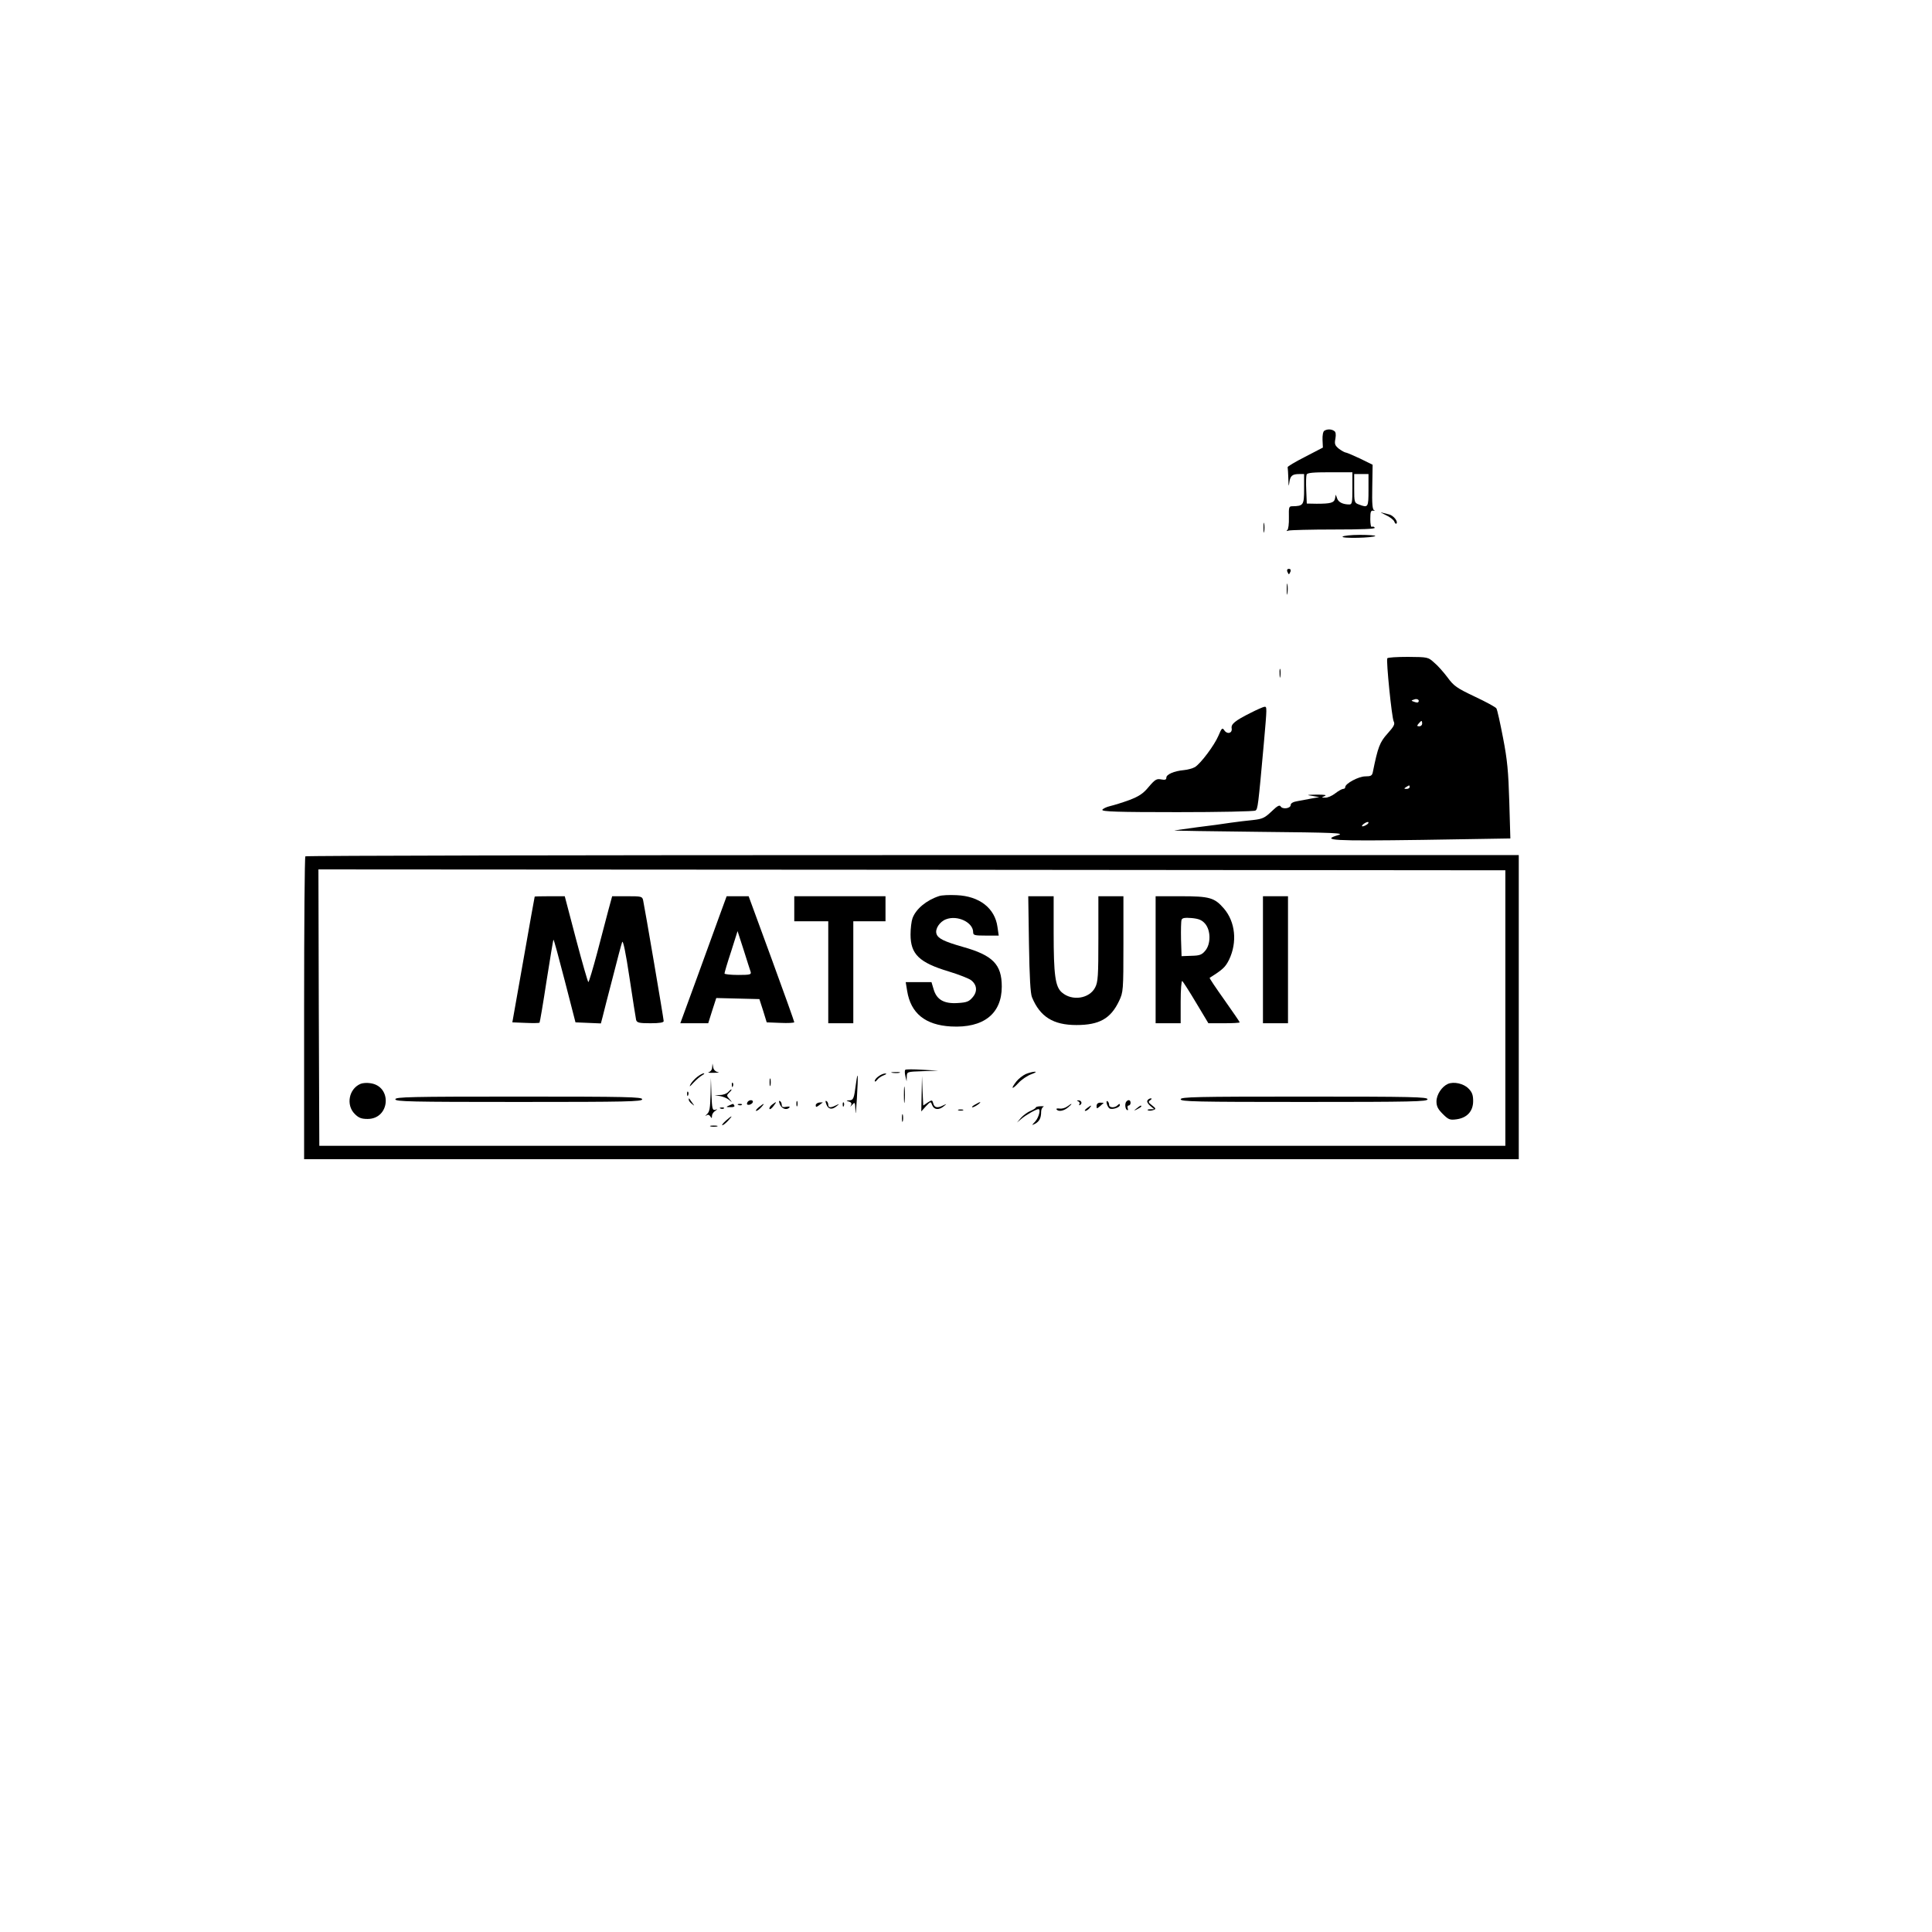 <?xml version="1.0" standalone="no"?>
<!DOCTYPE svg PUBLIC "-//W3C//DTD SVG 20010904//EN"
 "http://www.w3.org/TR/2001/REC-SVG-20010904/DTD/svg10.dtd">
<svg version="1.0" xmlns="http://www.w3.org/2000/svg"
 width="1080pt" height="1080pt" viewBox="0 0 1080 1080"
 preserveAspectRatio="xMidYMid meet">

<g transform="translate(0,1080) scale(0.1,-0.1)"
fill="#000000" stroke="none">
<path d="M7403 8392 c-7 -4 -11 -26 -10 -51 l2 -43 -100 -52 c-55 -28 -99 -54
-97 -58 1 -5 3 -34 4 -65 1 -41 2 -47 5 -23 5 40 16 50 56 50 l27 0 0 -84 c0
-90 -4 -95 -66 -96 -19 0 -20 -5 -19 -62 1 -37 -3 -67 -9 -71 -7 -6 -4 -7 7
-3 10 3 124 6 253 6 157 0 233 3 229 10 -4 6 -11 8 -16 5 -5 -4 -9 15 -9 43 0
42 3 50 18 47 9 -1 11 0 4 2 -10 4 -13 34 -11 130 l2 125 -69 34 c-38 18 -74
33 -80 34 -6 0 -24 10 -39 21 -23 19 -26 27 -20 57 4 24 2 38 -7 43 -16 11
-39 11 -55 1z m157 -322 c0 -79 -2 -90 -17 -90 -37 0 -61 13 -68 33 l-8 22 -4
-21 c-5 -25 -24 -30 -103 -30 l-55 1 -3 74 c-2 41 -1 80 2 88 4 10 35 13 131
13 l125 0 0 -90z m90 -10 c0 -97 -2 -100 -54 -80 -25 9 -26 13 -26 90 l0 80
40 0 40 0 0 -90z"/>
<path d="M7746 7921 c23 -10 44 -27 48 -36 3 -10 9 -15 12 -12 11 11 -16 45
-40 51 -13 3 -32 8 -43 11 -10 3 0 -3 23 -14z"/>
<path d="M7063 7850 c0 -25 2 -35 4 -22 2 12 2 32 0 45 -2 12 -4 2 -4 -23z"/>
<path d="M7505 7800 c-7 -11 172 -7 183 4 3 3 -36 6 -86 6 -50 0 -94 -5 -97
-10z"/>
<path d="M7196 7605 c4 -8 7 -15 9 -15 2 0 5 7 9 15 3 9 0 15 -9 15 -9 0 -12
-6 -9 -15z"/>
<path d="M7193 7505 c0 -27 2 -38 4 -22 2 15 2 37 0 50 -2 12 -4 0 -4 -28z"/>
<path d="M7755 7120 c-7 -12 25 -333 36 -353 8 -15 1 -28 -34 -67 -44 -49 -54
-74 -83 -217 -4 -19 -11 -23 -42 -23 -37 0 -112 -40 -112 -60 0 -6 -5 -10 -12
-10 -6 0 -26 -11 -44 -25 -18 -14 -43 -25 -56 -24 -22 0 -22 1 -3 9 14 6 0 8
-45 8 -56 -1 -59 -2 -25 -7 l40 -7 -40 -7 c-22 -4 -58 -11 -80 -15 -26 -4 -40
-12 -40 -22 0 -19 -45 -26 -56 -8 -6 10 -19 3 -51 -28 -38 -36 -50 -42 -103
-48 -33 -3 -89 -10 -125 -15 -36 -6 -119 -17 -185 -25 -66 -9 -124 -17 -130
-18 -5 -2 208 -5 475 -8 423 -4 479 -7 441 -18 -100 -30 -31 -34 469 -27 l493
8 -6 206 c-5 168 -11 234 -35 357 -16 83 -32 156 -37 164 -4 7 -59 37 -121 66
-101 48 -117 59 -152 107 -22 29 -55 67 -75 83 -34 31 -36 31 -146 32 -61 0
-113 -3 -116 -8z m172 -246 c-2 -2 -12 -1 -22 3 -18 6 -18 7 1 13 17 7 33 -5
21 -16z m23 -119 c0 -8 -7 -15 -16 -15 -14 0 -14 3 -4 15 7 8 14 15 16 15 2 0
4 -7 4 -15z m-70 -355 c0 -5 -8 -10 -17 -10 -15 0 -16 2 -3 10 19 12 20 12 20
0z m-240 -210 c-24 -15 -37 -11 -16 5 11 8 22 12 25 9 3 -3 -1 -9 -9 -14z"/>
<path d="M7153 7035 c0 -22 2 -30 4 -17 2 12 2 30 0 40 -3 9 -5 -1 -4 -23z"/>
<path d="M6991 6815 c-88 -44 -110 -63 -106 -86 5 -27 -23 -36 -40 -13 -12 18
-15 16 -34 -29 -23 -54 -99 -155 -131 -175 -12 -7 -40 -15 -62 -17 -55 -5 -98
-24 -98 -42 0 -12 -7 -14 -29 -10 -25 5 -34 0 -69 -41 -31 -38 -54 -53 -108
-74 -38 -14 -87 -29 -108 -34 -22 -5 -41 -15 -44 -21 -3 -10 85 -13 420 -13
233 0 429 4 436 9 13 8 15 21 47 376 18 205 18 205 3 204 -7 -1 -42 -16 -77
-34z"/>
<path d="M1707 6013 c-4 -3 -7 -386 -7 -850 l0 -843 3395 0 3395 0 0 850 0
850 -3388 0 c-1864 0 -3392 -3 -3395 -7z m6708 -848 l0 -770 -3315 0 -3315 0
-3 773 -2 772 3317 -2 3318 -3 0 -770z"/>
<path d="M5250 5791 c-71 -23 -130 -72 -149 -124 -6 -16 -11 -57 -11 -91 0
-110 48 -157 215 -207 56 -17 111 -39 123 -48 34 -26 37 -64 9 -96 -20 -24
-33 -29 -83 -32 -76 -5 -118 18 -135 77 l-12 40 -72 0 -72 0 8 -49 c20 -125
101 -191 245 -199 182 -10 284 71 284 223 0 124 -50 175 -218 222 -105 30
-139 47 -147 73 -9 27 18 68 53 81 64 25 152 -17 152 -72 0 -17 7 -19 71 -19
l72 0 -7 48 c-14 105 -101 173 -229 178 -40 2 -83 0 -97 -5z"/>
<path d="M2989 5788 c-1 -2 -29 -160 -63 -353 l-62 -350 74 -3 c41 -2 76 -1
78 1 2 2 20 107 39 232 20 126 37 231 39 232 2 2 30 -101 63 -229 l60 -233 71
-3 71 -3 10 38 c5 21 30 119 56 218 25 99 49 189 53 199 5 12 20 -59 41 -200
18 -120 35 -227 37 -236 5 -15 17 -18 80 -18 52 0 74 4 74 12 0 13 -106 635
-115 676 -5 21 -10 22 -89 22 l-84 0 -21 -77 c-11 -43 -40 -151 -63 -240 -24
-90 -46 -163 -49 -163 -3 0 -34 108 -69 240 l-63 240 -84 0 c-45 0 -83 -1 -84
-2z"/>
<path d="M4021 5678 c-22 -62 -81 -222 -129 -355 l-89 -243 78 0 78 0 22 70
23 71 121 -3 120 -3 21 -65 20 -65 77 -3 c42 -2 77 0 77 4 0 4 -57 164 -127
355 l-128 349 -61 0 -62 0 -41 -112z m175 -310 c5 -16 -3 -18 -70 -18 -42 0
-76 4 -76 8 0 5 16 60 37 123 l36 114 34 -105 c18 -58 36 -113 39 -122z"/>
<path d="M4440 5720 l0 -70 95 0 95 0 0 -285 0 -285 70 0 70 0 0 285 0 285 90
0 90 0 0 70 0 70 -255 0 -255 0 0 -70z"/>
<path d="M5752 5523 c3 -185 8 -277 17 -298 45 -109 119 -155 248 -155 129 0
192 36 239 135 23 49 24 57 24 318 l0 267 -70 0 -70 0 0 -237 c0 -207 -2 -243
-18 -273 -32 -63 -130 -78 -187 -27 -36 32 -45 97 -45 333 l0 204 -71 0 -71 0
4 -267z"/>
<path d="M6460 5435 l0 -355 70 0 70 0 0 121 c0 66 4 118 9 115 4 -3 39 -57
77 -121 l69 -115 87 0 c49 0 88 2 88 5 0 3 -39 59 -86 126 -47 66 -84 121 -82
123 75 47 88 60 109 102 46 97 35 210 -29 285 -53 61 -79 69 -242 69 l-140 0
0 -355z m277 201 c32 -38 32 -114 0 -151 -19 -23 -32 -27 -77 -28 l-55 -2 -3
94 c-1 52 0 101 3 109 4 11 18 13 57 10 40 -4 57 -11 75 -32z"/>
<path d="M7060 5435 l0 -355 70 0 70 0 0 355 0 355 -70 0 -70 0 0 -355z"/>
<path d="M3981 4833 c0 -12 -9 -24 -18 -26 -10 -3 2 -5 27 -4 25 0 35 2 23 4
-13 2 -24 13 -26 26 l-4 22 -2 -22z"/>
<path d="M5061 4820 c-4 -3 -4 -18 0 -35 l7 -30 1 27 c1 27 1 27 89 30 l87 3
-89 5 c-48 3 -91 3 -95 0z"/>
<path d="M4988 4803 c12 -2 30 -2 40 0 9 3 -1 5 -23 4 -22 0 -30 -2 -17 -4z"/>
<path d="M5734 4796 c-17 -8 -40 -26 -52 -41 -34 -43 -26 -49 11 -9 17 19 50
41 72 49 22 8 31 14 20 14 -11 0 -34 -6 -51 -13z"/>
<path d="M3896 4779 c-14 -11 -31 -30 -37 -42 -7 -15 -2 -11 17 10 16 17 38
36 49 42 11 6 15 11 9 11 -6 0 -23 -9 -38 -21z"/>
<path d="M4912 4784 c-12 -8 -22 -20 -22 -26 0 -7 6 -4 13 5 6 9 23 21 37 26
14 5 18 10 10 10 -9 1 -26 -6 -38 -15z"/>
<path d="M4785 4743 c-11 -85 -14 -93 -38 -94 -17 -1 -18 -2 -4 -6 18 -5 21
-13 10 -29 -5 -5 0 -1 10 9 16 19 17 17 19 -34 0 -30 4 2 8 71 8 132 6 164 -5
83z"/>
<path d="M4302 4750 c0 -19 2 -27 5 -17 2 9 2 25 0 35 -3 9 -5 1 -5 -18z"/>
<path d="M5152 4686 l-2 -99 26 29 c27 28 27 28 35 6 10 -26 37 -29 65 -6 18
15 18 15 -3 5 -33 -17 -50 -13 -56 11 -6 20 -7 20 -31 5 l-25 -17 -4 83 -3 82
-2 -99z"/>
<path d="M3972 4682 c-2 -76 -5 -97 -20 -110 -10 -10 -12 -13 -4 -8 9 7 16 5
23 -5 7 -12 9 -11 9 3 0 9 8 22 18 28 15 11 15 11 0 6 -15 -4 -18 5 -21 87
l-3 92 -2 -93z"/>
<path d="M2015 4741 c-65 -28 -82 -118 -32 -168 22 -22 37 -28 72 -28 126 0
139 184 14 200 -18 3 -43 1 -54 -4z"/>
<path d="M4091 4734 c0 -11 3 -14 6 -6 3 7 2 16 -1 19 -3 4 -6 -2 -5 -13z"/>
<path d="M5053 4680 c0 -41 2 -58 4 -37 2 20 2 54 0 75 -2 20 -4 3 -4 -38z"/>
<path d="M8094 4741 c-34 -15 -64 -60 -64 -98 0 -27 8 -43 35 -70 32 -32 40
-35 77 -30 59 8 93 45 93 102 0 34 -6 50 -26 70 -27 28 -82 40 -115 26z"/>
<path d="M4070 4695 c-7 -8 -27 -16 -44 -16 l-31 -2 30 -4 c17 -3 39 -12 50
-21 20 -17 20 -16 3 4 -17 19 -17 21 -1 37 10 9 15 17 11 17 -3 0 -11 -7 -18
-15z"/>
<path d="M3841 4684 c0 -11 3 -14 6 -6 3 7 2 16 -1 19 -3 4 -6 -2 -5 -13z"/>
<path d="M2210 4655 c0 -13 83 -15 690 -15 607 0 690 2 690 15 0 13 -83 15
-690 15 -607 0 -690 -2 -690 -15z"/>
<path d="M6600 4655 c0 -13 83 -15 690 -15 607 0 690 2 690 15 0 13 -83 15
-690 15 -607 0 -690 -2 -690 -15z"/>
<path d="M3850 4653 c0 -6 8 -17 18 -24 16 -13 16 -13 2 6 -8 11 -16 22 -17
24 -2 2 -3 0 -3 -6z"/>
<path d="M6414 4648 c-4 -6 3 -19 16 -30 l22 -18 -23 -1 c-13 0 -18 -3 -11 -6
7 -3 20 -2 30 2 15 5 14 9 -8 26 -21 16 -23 20 -10 29 9 6 10 10 3 10 -6 0
-15 -5 -19 -12z"/>
<path d="M4177 4636 c-4 -9 0 -13 11 -12 9 2 18 8 20 14 5 17 -25 15 -31 -2z"/>
<path d="M4359 4628 c9 -25 37 -36 53 -20 6 6 0 8 -16 5 -19 -4 -26 -1 -26 10
0 9 -4 19 -10 22 -6 4 -7 -2 -1 -17z"/>
<path d="M4452 4630 c0 -14 2 -19 5 -12 2 6 2 18 0 25 -3 6 -5 1 -5 -13z"/>
<path d="M4619 4628 c10 -29 31 -33 56 -13 20 16 19 16 -2 6 -30 -15 -43 -14
-43 3 0 8 -4 18 -10 21 -6 4 -7 -2 -1 -17z"/>
<path d="M6028 4643 c6 -2 9 -10 6 -15 -4 -7 -2 -8 5 -4 13 9 5 26 -12 25 -9
0 -8 -2 1 -6z"/>
<path d="M6187 4630 c3 -11 10 -23 15 -26 14 -9 58 5 58 18 0 9 -3 9 -12 0
-17 -17 -48 -15 -48 2 0 8 -4 17 -9 20 -5 4 -7 -3 -4 -14z"/>
<path d="M6297 4643 c-10 -10 -8 -41 3 -48 6 -3 7 1 4 9 -3 9 -1 16 5 16 6 0
11 7 11 15 0 16 -12 20 -23 8z"/>
<path d="M4316 4625 c-10 -7 -16 -18 -15 -23 2 -6 12 1 22 14 21 27 19 29 -7
9z"/>
<path d="M4560 4622 c0 -12 3 -12 18 -1 9 7 19 14 21 16 2 1 -6 1 -18 0 -11
-1 -21 -8 -21 -15z"/>
<path d="M4711 4624 c0 -11 3 -14 6 -6 3 7 2 16 -1 19 -3 4 -6 -2 -5 -13z"/>
<path d="M5450 4625 c-14 -8 -20 -14 -14 -15 5 0 19 7 30 15 24 18 16 19 -16
0z"/>
<path d="M6130 4618 c0 -17 1 -17 20 -1 11 10 20 18 20 18 0 0 -9 1 -20 1 -12
0 -20 -7 -20 -18z"/>
<path d="M4075 4620 c-18 -8 -17 -9 8 -9 16 -1 26 3 22 9 -3 6 -7 10 -8 9 -1
0 -11 -4 -22 -9z"/>
<path d="M4128 4623 c7 -3 16 -2 19 1 4 3 -2 6 -13 5 -11 0 -14 -3 -6 -6z"/>
<path d="M4241 4610 c-13 -11 -19 -20 -14 -20 6 0 18 9 28 20 23 25 17 25 -14
0z"/>
<path d="M5965 4614 c-11 -8 -30 -13 -42 -11 -12 2 -20 0 -17 -4 9 -15 41 -10
65 11 28 23 23 26 -6 4z"/>
<path d="M5790 4609 c0 -4 -13 -12 -29 -19 -16 -6 -40 -24 -53 -38 l-23 -27
25 21 c24 21 83 54 95 54 14 0 2 -46 -17 -68 -22 -24 -23 -24 -2 -14 24 13 34
32 34 67 0 13 6 25 13 28 6 2 0 4 -15 3 -16 0 -28 -4 -28 -7z"/>
<path d="M6076 4605 c-11 -8 -15 -15 -9 -15 6 0 16 7 23 15 16 19 11 19 -14 0z"/>
<path d="M6354 4604 c-18 -14 -18 -15 4 -4 12 6 22 13 22 15 0 8 -5 6 -26 -11z"/>
<path d="M4028 4603 c7 -3 16 -2 19 1 4 3 -2 6 -13 5 -11 0 -14 -3 -6 -6z"/>
<path d="M5358 4593 c6 -2 18 -2 25 0 6 3 1 5 -13 5 -14 0 -19 -2 -12 -5z"/>
<path d="M5042 4550 c0 -19 2 -27 5 -17 2 9 2 25 0 35 -3 9 -5 1 -5 -18z"/>
<path d="M4057 4535 c-15 -14 -24 -25 -19 -25 5 0 19 11 32 25 30 32 23 32
-13 0z"/>
<path d="M3973 4503 c9 -2 25 -2 35 0 9 3 1 5 -18 5 -19 0 -27 -2 -17 -5z"/>
</g>
</svg>
